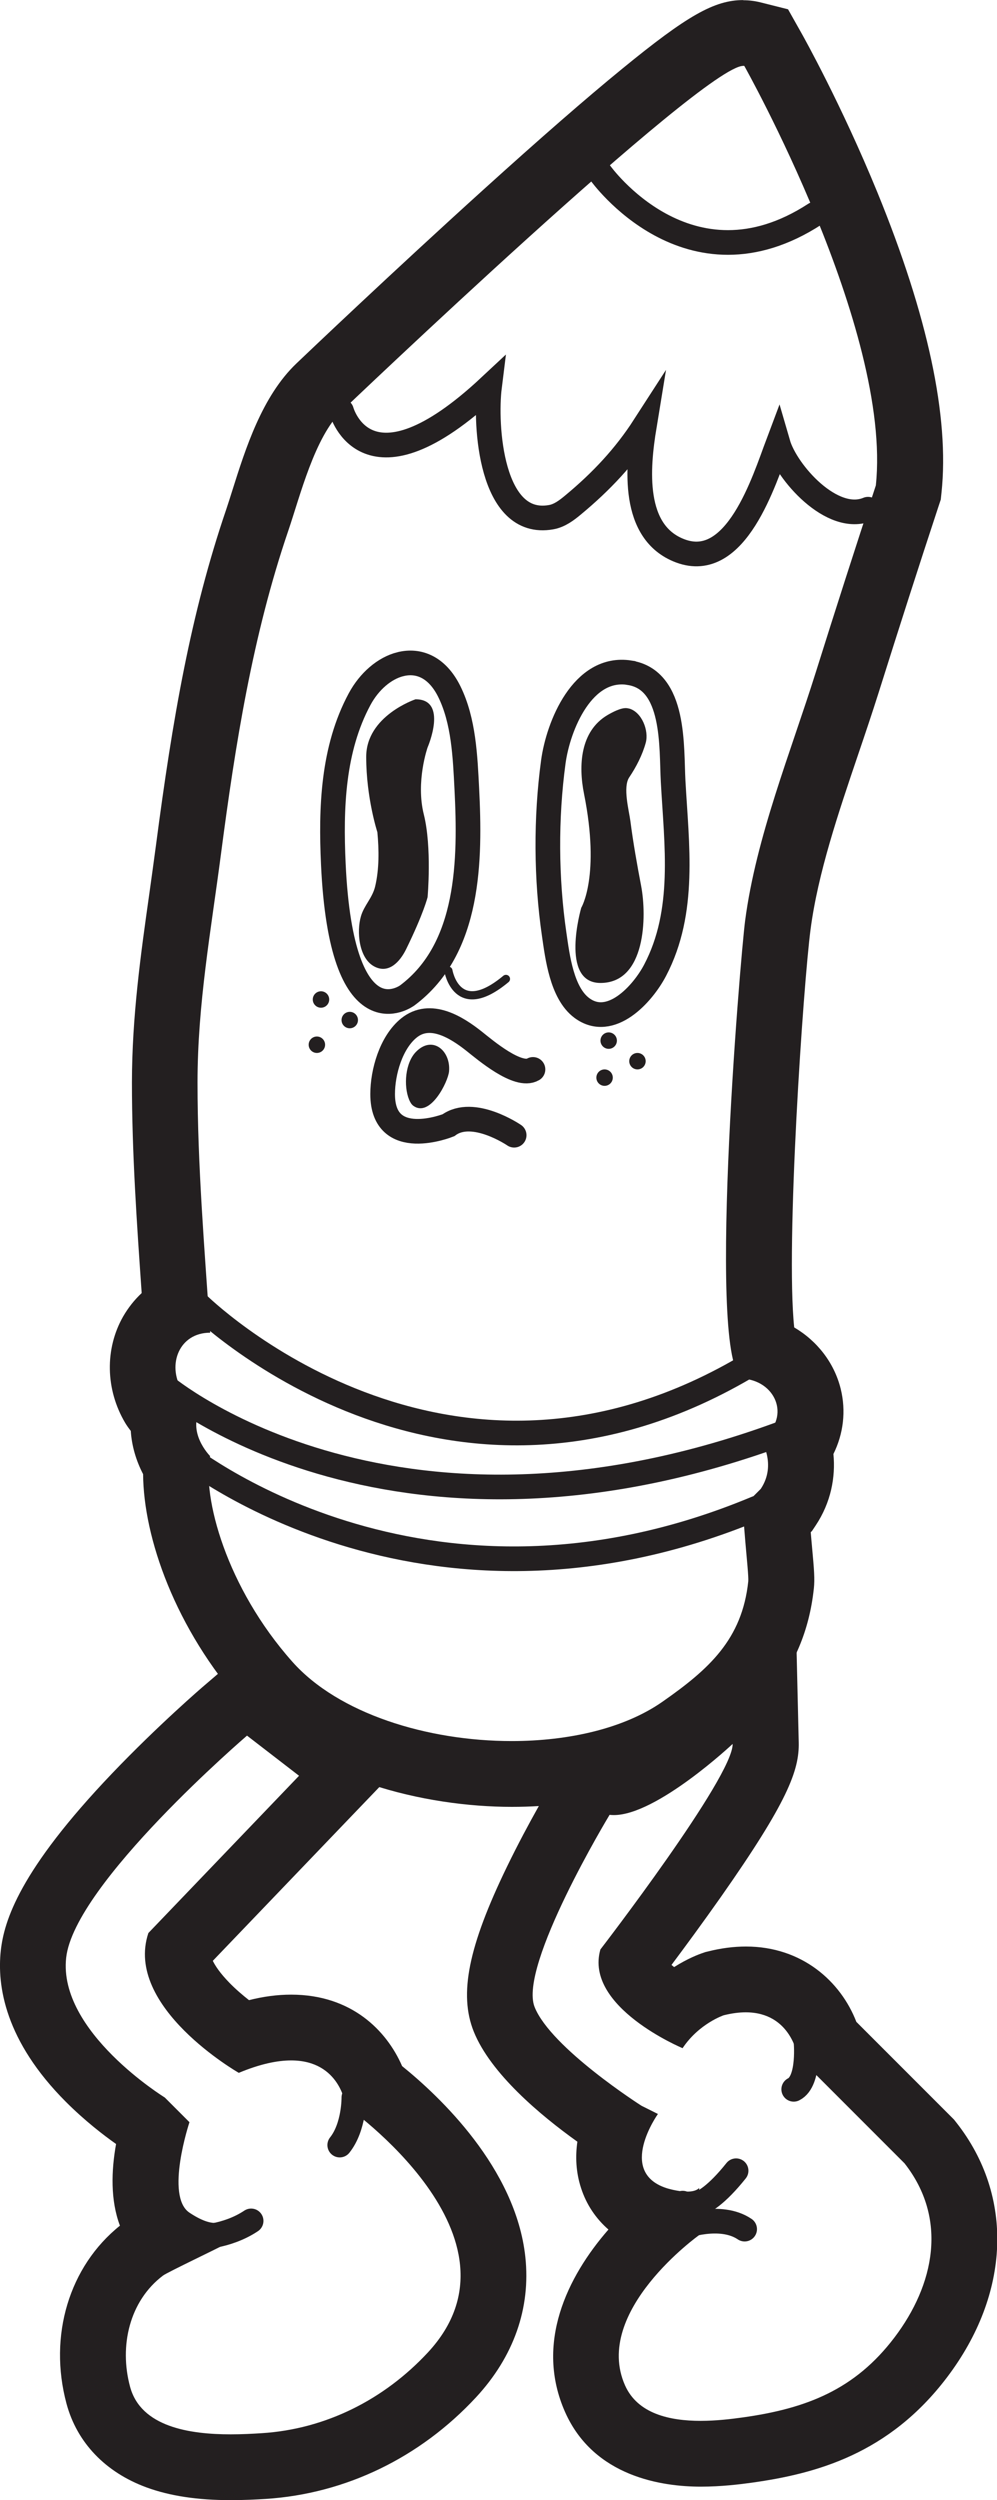 <?xml version="1.0" encoding="UTF-8"?><svg xmlns="http://www.w3.org/2000/svg" viewBox="0 0 121.29 303.97"><defs><style>.d{stroke-width:3px;}.d,.e{fill:none;stroke:#231f20;stroke-linecap:round;stroke-miterlimit:10;}.f{fill:#231f20;}</style></defs><g id="a"/><g id="b"><g id="c"><g><path class="d" d="M48.72,80.75c-1.94,.48-3.8,2.08-4.97,4.25-3.28,6.09-3.51,13.25-3.2,20.02,1,21.96,8.97,16.02,9,16,7.63-5.7,7.67-16.53,7.24-25.12-.2-3.9-.37-8.26-2.13-11.82-1.49-3.01-3.76-3.87-5.93-3.33Z"/><path class="d" d="M76.59,81.79c-5.71-.9-8.69,6.46-9.28,10.87-.92,6.8-.88,14.17,.11,20.95,.4,2.74,.92,7.11,3.35,8.93,3.51,2.63,7.42-1.69,8.93-4.58,3.75-7.15,2.61-15.25,2.19-22.96-.23-4.13,.3-12.32-5.29-13.2Z"/><path class="e" d="M54.55,118.02s1,6,7,1"/><circle class="f" cx="39.05" cy="121.52" r="1"/><circle class="f" cx="42.55" cy="124.02" r="1"/><circle class="f" cx="38.55" cy="127.02" r="1"/><circle class="f" cx="74.05" cy="126.52" r="1"/><circle class="f" cx="77.55" cy="129.02" r="1"/><circle class="f" cx="73.55" cy="131.02" r="1"/><path class="d" d="M62.55,138.02s-5-3.42-8-1.21c0,0-8,3.21-8-3.79,0-2.68,1.02-6.28,3.2-8.04,2.59-2.09,5.78-.09,7.95,1.63,1.3,1.03,5.33,4.47,7.14,3.41"/><path class="f" d="M53.11,127.17c-.72-.31-1.61-.18-2.47,.68-1.35,1.33-1.56,4.17-.87,5.85,.12,.28,.27,.57,.52,.75,2.03,1.46,4.22-2.9,4.34-4.19,.13-1.41-.54-2.67-1.52-3.09Z"/><path class="f" d="M50.55,85.02s-6,2-6,7,1.36,9.16,1.36,9.16c.2,2.15,.23,4.48-.27,6.59-.34,1.42-1.34,2.29-1.73,3.63-.54,1.85-.27,5.13,1.65,6.12,1.75,.91,3.1-.61,3.83-2.08,2.17-4.42,2.63-6.37,2.63-6.37,0,0,.54-6.05-.46-10.05s.46-8.15,.46-8.15c0,0,2.54-5.85-1.46-5.85Z"/><path class="f" d="M76.53,86.15c-.09-.02-.17-.04-.26-.05-.69-.09-1.78,.5-2.35,.83-3.35,1.97-3.56,6.15-2.87,9.59,2,10-.34,13.85-.34,13.85,0,0-2.66,9.14,2.34,9.14,5.52,0,5.65-8.1,4.95-11.79-.5-2.62-.97-5.26-1.31-7.9-.17-1.28-.94-4.12-.14-5.31,.85-1.26,1.61-2.74,2.01-4.21,.4-1.46-.47-3.73-2.04-4.16Z"/><path class="f" d="M90.4,8c.06,0,.11,0,.15,.02,0,0,18,32,16,51-2.49,7.55-4.92,15.12-7.3,22.7-3.06,9.74-7.26,20.03-8.6,30.2-.59,4.49-4.87,55.22-.1,55.71,4.03,.41,5.66,4.95,2,7.39,0,0,2,3,0,6l-2,2c-.42,.42,.58,8.22,.48,9.24-.75,7.06-4.78,10.69-10.47,14.66-4.61,3.21-11.32,4.76-18.31,4.76-10.25,0-21.08-3.33-26.69-9.65-8-9-11-20-10-25,0,0-3-3-1-6-.03,.05-.07,.07-.13,.07-.56,0-2.25-2.03-2.34-2.19-1.77-2.99-.3-6.88,3.48-6.88-.68-10.13-1.54-20.27-1.54-30.43,0-9.51,1.64-18.47,2.86-27.82,1.74-13.28,3.84-26.52,8.18-39.25,1.43-4.19,3.21-11.41,6.5-14.55,0,0,43.97-41.97,48.85-41.97m0-8h0c-3.51,0-6.82,1.88-14.75,8.37-4.36,3.56-10.03,8.5-16.86,14.68-10.98,9.93-21.45,19.89-22.75,21.13h0c-4.19,4-6.19,10.35-7.8,15.45-.26,.83-.51,1.61-.74,2.3-4.32,12.66-6.53,25.46-8.54,40.79-.26,1.98-.54,3.94-.81,5.9-1.04,7.34-2.11,14.93-2.12,22.96,0,8.61,.6,17.21,1.18,25.52v.11c-.87,.81-1.63,1.77-2.25,2.84-2.24,3.93-2.15,8.88,.24,12.92,.19,.32,.43,.66,.69,.99,.12,1.87,.67,3.67,1.5,5.26,.05,7.72,3.89,18.77,12.19,28.11,8.09,9.1,22.18,12.34,32.67,12.34,9.02,0,17.15-2.2,22.88-6.19,6.11-4.25,12.72-9.68,13.86-20.37,.12-1.13,.04-2.2-.23-5.12-.04-.47-.1-1.08-.15-1.71l.16-.16,.44-.66c1.87-2.81,2.43-5.88,2.16-8.69,1.21-2.44,1.56-5.22,.88-7.95-.79-3.16-2.87-5.81-5.65-7.44-1.06-10.05,1.12-41.81,1.99-48.4,.9-6.84,3.38-14.15,5.78-21.23,.85-2.5,1.72-5.08,2.52-7.61,2.51-7.97,4.88-15.36,7.27-22.6l.27-.81,.09-.85c.97-9.21-1.66-21.49-7.8-36.5-4.39-10.71-8.99-18.92-9.18-19.26l-1.69-3-3.34-.84c-.68-.17-1.39-.26-2.1-.26h0Z"/><path class="d" d="M73.05,21.06s10.7,14.99,26.1,4.97"/><path class="d" d="M41.55,49.97s3,11.05,18-2.95c-.57,4.57,.1,17.18,7.5,15.86,1.02-.18,1.88-.83,2.67-1.49,3.44-2.85,6.29-5.89,8.66-9.56-.82,5-1.56,12.9,4.36,15.14,6.82,2.58,10.22-8.56,11.91-13.05,1,3.45,6.56,9.82,10.95,7.99"/><path class="d" d="M24.05,158.52s30.11,29.88,67.5,7.22"/><path class="d" d="M20.05,168.52s28.31,23.87,77,5.02"/><path class="d" d="M22.05,176.52s29.08,23.94,70,6.84"/><path class="f" d="M30.05,211.02l6.33,4.88-18.33,19.12c-3,9,11,17,11,17,2.61-1.09,4.7-1.51,6.37-1.51,6.02,0,6.63,5.51,6.63,5.51,0,0,23,16,10,30-5.31,5.71-12.41,9.32-20.22,9.81-1.1,.07-2.39,.14-3.76,.14-4.97,0-10.94-.89-12.25-5.8-1.33-4.94-.08-10.42,4.02-13.51,.53-.4,7.21-3.57,7.21-3.64v-3s-.25,.25-.88,.25-1.62-.25-3.12-1.25c-3-2,0-11,0-11l-3-3s-13-8-12-17,22-27,22-27m-.27-10.31l-4.94,4.23c-.23,.19-5.62,4.83-11.2,10.67C2.33,227.45,.5,233.57,.1,237.13c-.48,4.31,.51,11,7.92,18.42,2.28,2.28,4.58,4.05,6.1,5.12-.58,3.23-.7,6.83,.47,9.93-6.17,4.94-8.72,13.37-6.5,21.64,1.27,4.72,4.72,8.34,9.73,10.18,2.84,1.04,6.19,1.55,10.26,1.55,1.64,0,3.14-.08,4.26-.15,9.67-.62,18.75-5,25.57-12.35,4.59-4.95,6.67-10.85,6-17.07-1.17-10.83-10.47-19.55-14.99-23.2-1.88-4.32-6.15-8.69-13.5-8.69-1.65,0-3.35,.22-5.13,.67-.76-.6-1.6-1.31-2.38-2.11-1.14-1.17-1.73-2.07-2.02-2.67l16.26-16.96,6.17-6.43-7.05-5.44-6.33-4.88-5.15-3.97h0Z"/><path class="f" d="M89.13,212.02c.09,4-16.09,25-16.09,25-2,7,10,12,10,12,2-3,5-4,5-4,1-.25,1.89-.36,2.68-.36,5.55,0,6.32,5.36,6.32,5.36l13,13c5.3,6.75,3.64,14.76-1.23,21.18-4.81,6.34-10.71,8.63-18.43,9.71-1.49,.21-3.3,.42-5.14,.42-3.77,0-7.66-.86-9.2-4.31-4-9,9.02-18.28,9.02-18.28v-5.72c-.33,.33-.88,.44-1.48,.44-1.19,0-2.54-.44-2.54-.44-6-2-1-9-1-9l-2-1s-11-7-13-12,9.12-23.37,9.12-23.37c.17,.02,.34,.03,.52,.03,5.24,0,14.46-8.66,14.46-8.66m7.58-18.09l-13.05,12.26c-3.06,2.86-7.32,5.86-9.11,6.45l-4.55-.56-2.68,4.43c-.12,.2-3,4.97-5.66,10.46-4.69,9.67-5.86,15.47-4.04,20.02,2.05,5.11,8.1,10.18,12.61,13.4-.25,1.77-.19,3.69,.45,5.64,.64,1.98,1.78,3.69,3.33,5.04-5.03,5.76-8.97,13.87-5.27,22.2,3.51,7.89,11.85,9.06,16.51,9.06,2.47,0,4.75-.28,6.26-.49,7.74-1.09,16.61-3.46,23.69-12.8,7.72-10.18,8.16-22.04,1.15-30.96l-.3-.38-.34-.34-11.54-11.54c-1.9-4.92-6.62-9.16-13.43-9.16-1.48,0-3.04,.2-4.62,.6l-.3,.07-.29,.1c-.46,.15-1.84,.66-3.53,1.73-.11-.09-.22-.18-.32-.26,1.58-2.11,3.79-5.11,6.02-8.28,8.1-11.54,9.54-15.38,9.46-18.78l-.42-17.9h0Z"/><path class="d" d="M24.05,272.02s3.5,0,6.5-2"/><path class="d" d="M43.05,255.02s.05,3.56-1.72,5.78"/><path class="d" d="M83.05,267.86s1.77,1.97,6.5-3.94"/><path class="d" d="M98.04,248.02s.52,5-1.48,6"/><path class="d" d="M83.05,270.74s4.58-1.72,7.54,.28"/></g></g></g></svg>